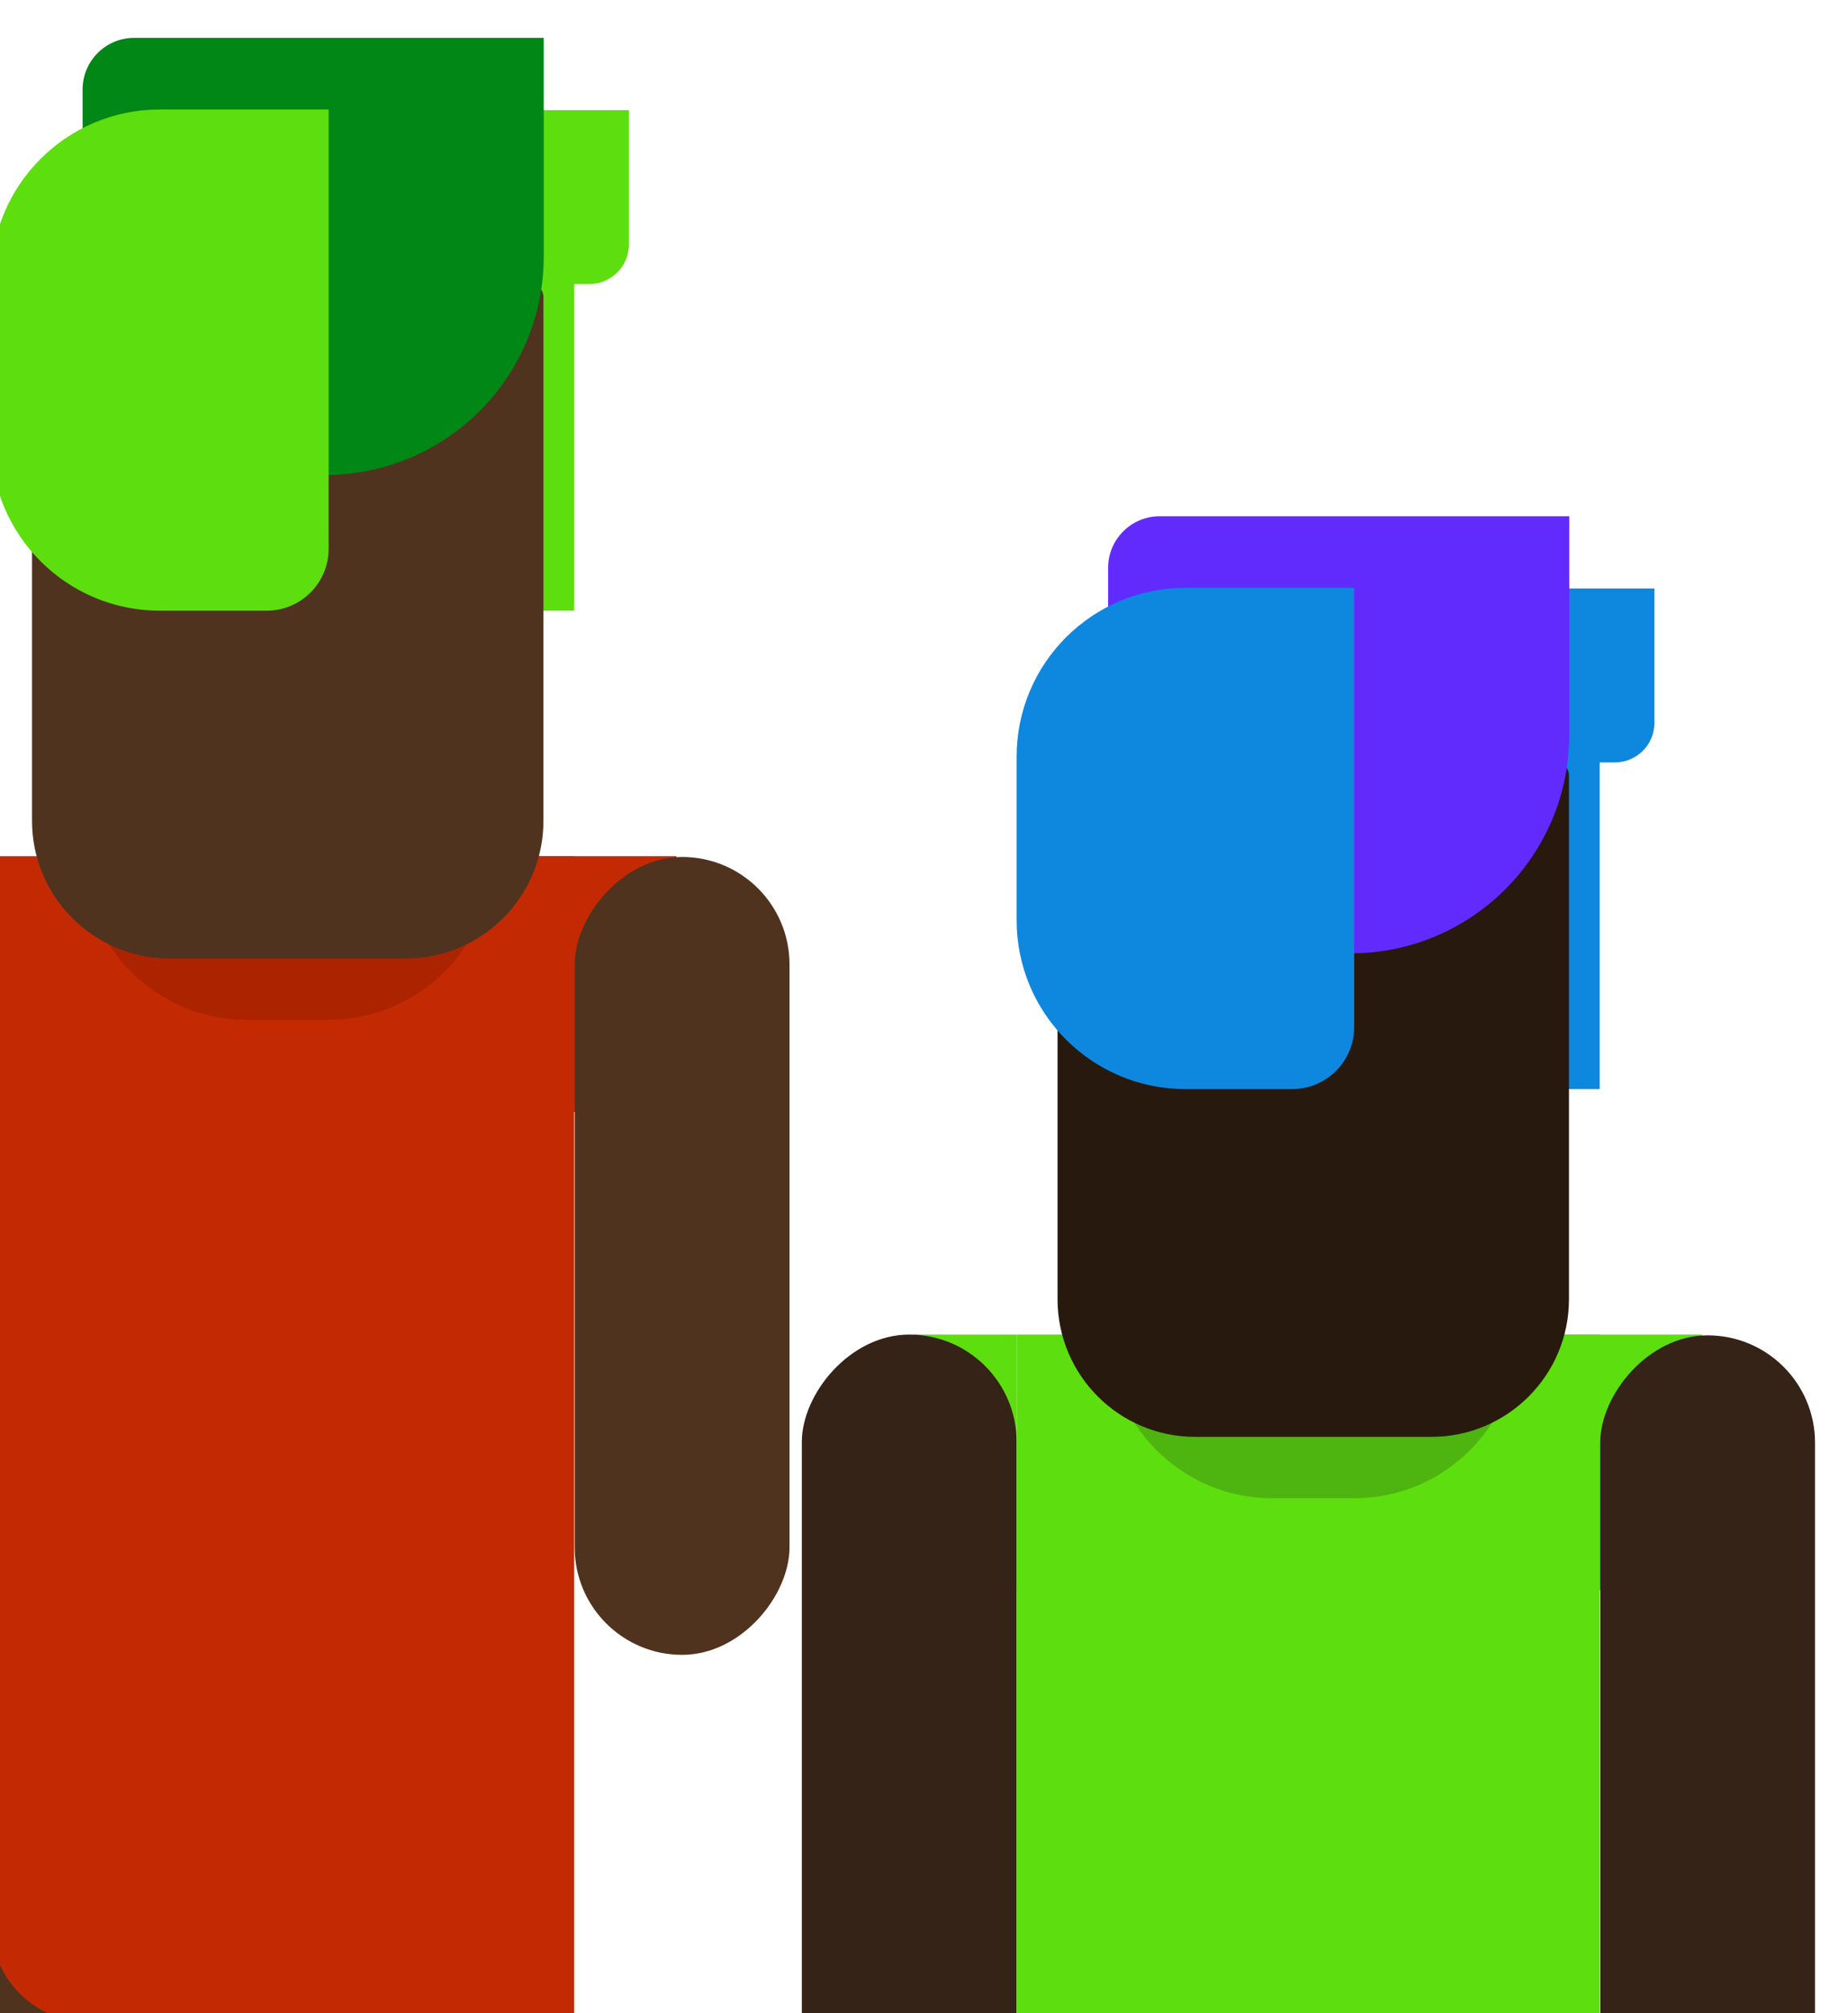 <svg width="537" height="585" viewBox="0 0 537 585" fill="none" xmlns="http://www.w3.org/2000/svg">
	<g filter="url(#filter0_f_24_1357)">
		<rect width="44.583" height="98.083" transform="matrix(-1 0 0 1 464.834 218.361)" fill="#0E87DE" />
		<rect width="29.722" height="74.306" transform="matrix(-1 0 0 1 295.417 387.778)" fill="#5DDE0E" />
		<rect width="62.417" height="231.833" rx="31.208" transform="matrix(-1 0 0 1 295.417 387.778)" fill="#342316" />
		<rect x="414.306" y="387.778" width="80.25" height="74.306" fill="#5DDE0E" />
		<path d="M464.834 387.778H295.417V698.111C295.417 713.851 308.177 726.611 323.917 726.611H464.834V387.778Z" fill="#5DDE0E" />
		<path d="M480.75 171H353C349.686 171 347 173.686 347 177V221.528H469.25C475.601 221.528 480.75 216.379 480.75 210.028V171Z" fill="#0E87DE" />
		<path d="M441.056 387.778H322.167V387.778C322.167 414.042 343.458 435.333 369.722 435.333H393.5C419.764 435.333 441.056 414.042 441.056 387.778V387.778Z" fill="#4EB410" />
		<path d="M455.917 225.333C455.917 223.124 454.126 221.333 451.917 221.333H311.306C309.097 221.333 307.306 223.124 307.306 225.333V377.5C307.306 399.591 325.214 417.5 347.306 417.5H415.917C438.008 417.5 455.917 399.591 455.917 377.5V225.333Z" fill="#28190E" />
		<path d="M456 150H337C328.716 150 322 156.716 322 165V277H392.5C427.57 277 456 248.57 456 213.5V150Z" fill="#622BFE" />
		<path d="M393.5 170.806H344.458C317.373 170.806 295.417 192.762 295.417 219.847V267.403C295.417 294.488 317.373 316.444 344.458 316.444H375.5C385.441 316.444 393.5 308.386 393.5 298.444V170.806Z" fill="#0E87DE" />
		<rect width="62.417" height="231.833" rx="31.208" transform="matrix(-1 0 0 1 527.417 388)" fill="#342316" />
	</g>
	<g filter="url(#filter1_f_24_1357)">
		<rect width="44.583" height="98.083" transform="matrix(-1 0 0 1 166.834 79.361)" fill="#5DDE0E" />
		<rect x="116.306" y="248.778" width="80.25" height="74.306" fill="#C32A03" />
		<rect width="62.417" height="231.833" transform="matrix(-1 0 0 1 59.834 513.306)" fill="#4F331F" />
		<path d="M95.5 513.306H157.917V745.139H95.5V513.306Z" fill="#4F331F" />
		<path d="M166.834 248.778H-2.583V559.111C-2.583 574.851 10.177 587.611 25.917 587.611H166.834V248.778Z" fill="#C32A03" />
		<path d="M182.75 32H55C51.686 32 49 34.686 49 38V82.528H171.25C177.601 82.528 182.75 77.379 182.75 71.028V32Z" fill="#5DDE0E" />
		<path d="M143.056 248.778H24.167V248.778C24.167 275.042 45.458 296.333 71.722 296.333H95.5C121.764 296.333 143.056 275.042 143.056 248.778V248.778Z" fill="#AC2300" />
		<path d="M157.917 86.333C157.917 84.124 156.126 82.333 153.917 82.333H13.306C11.097 82.333 9.306 84.124 9.306 86.333V238.5C9.306 260.591 27.215 278.5 49.306 278.5H117.917C140.008 278.5 157.917 260.591 157.917 238.5V86.333Z" fill="#4F331F" />
		<path d="M158 11H39C30.716 11 24 17.716 24 26V138H94.5C129.57 138 158 109.57 158 74.5V11Z" fill="#008716" />
		<path d="M95.5 31.806H46.458C19.373 31.806 -2.583 53.762 -2.583 80.847V128.403C-2.583 155.488 19.373 177.444 46.458 177.444H77.5C87.441 177.444 95.5 169.386 95.5 159.444V31.806Z" fill="#5DDE0E" />
		<rect width="62.417" height="231.833" rx="31.208" transform="matrix(-1 0 0 1 229.417 249)" fill="#4F331F" />
	</g>
	<defs>
		<filter id="filter0_f_24_1357" x="223.9" y="140.9" width="312.617" height="752.339" filterUnits="userSpaceOnUse" color-interpolation-filters="sRGB">
			<feFlood flood-opacity="0" result="BackgroundImageFix" />
			<feBlend mode="normal" in="SourceGraphic" in2="BackgroundImageFix" result="shape" />
			<feGaussianBlur stdDeviation="4.55" result="effect1_foregroundBlur_24_1357" />
		</filter>
		<filter id="filter1_f_24_1357" x="-75.1" y="0.9" width="314.617" height="754.339" filterUnits="userSpaceOnUse" color-interpolation-filters="sRGB">
			<feFlood flood-opacity="0" result="BackgroundImageFix" />
			<feBlend mode="normal" in="SourceGraphic" in2="BackgroundImageFix" result="shape" />
			<feGaussianBlur stdDeviation="5.05" result="effect1_foregroundBlur_24_1357" />
		</filter>
	</defs>
</svg>